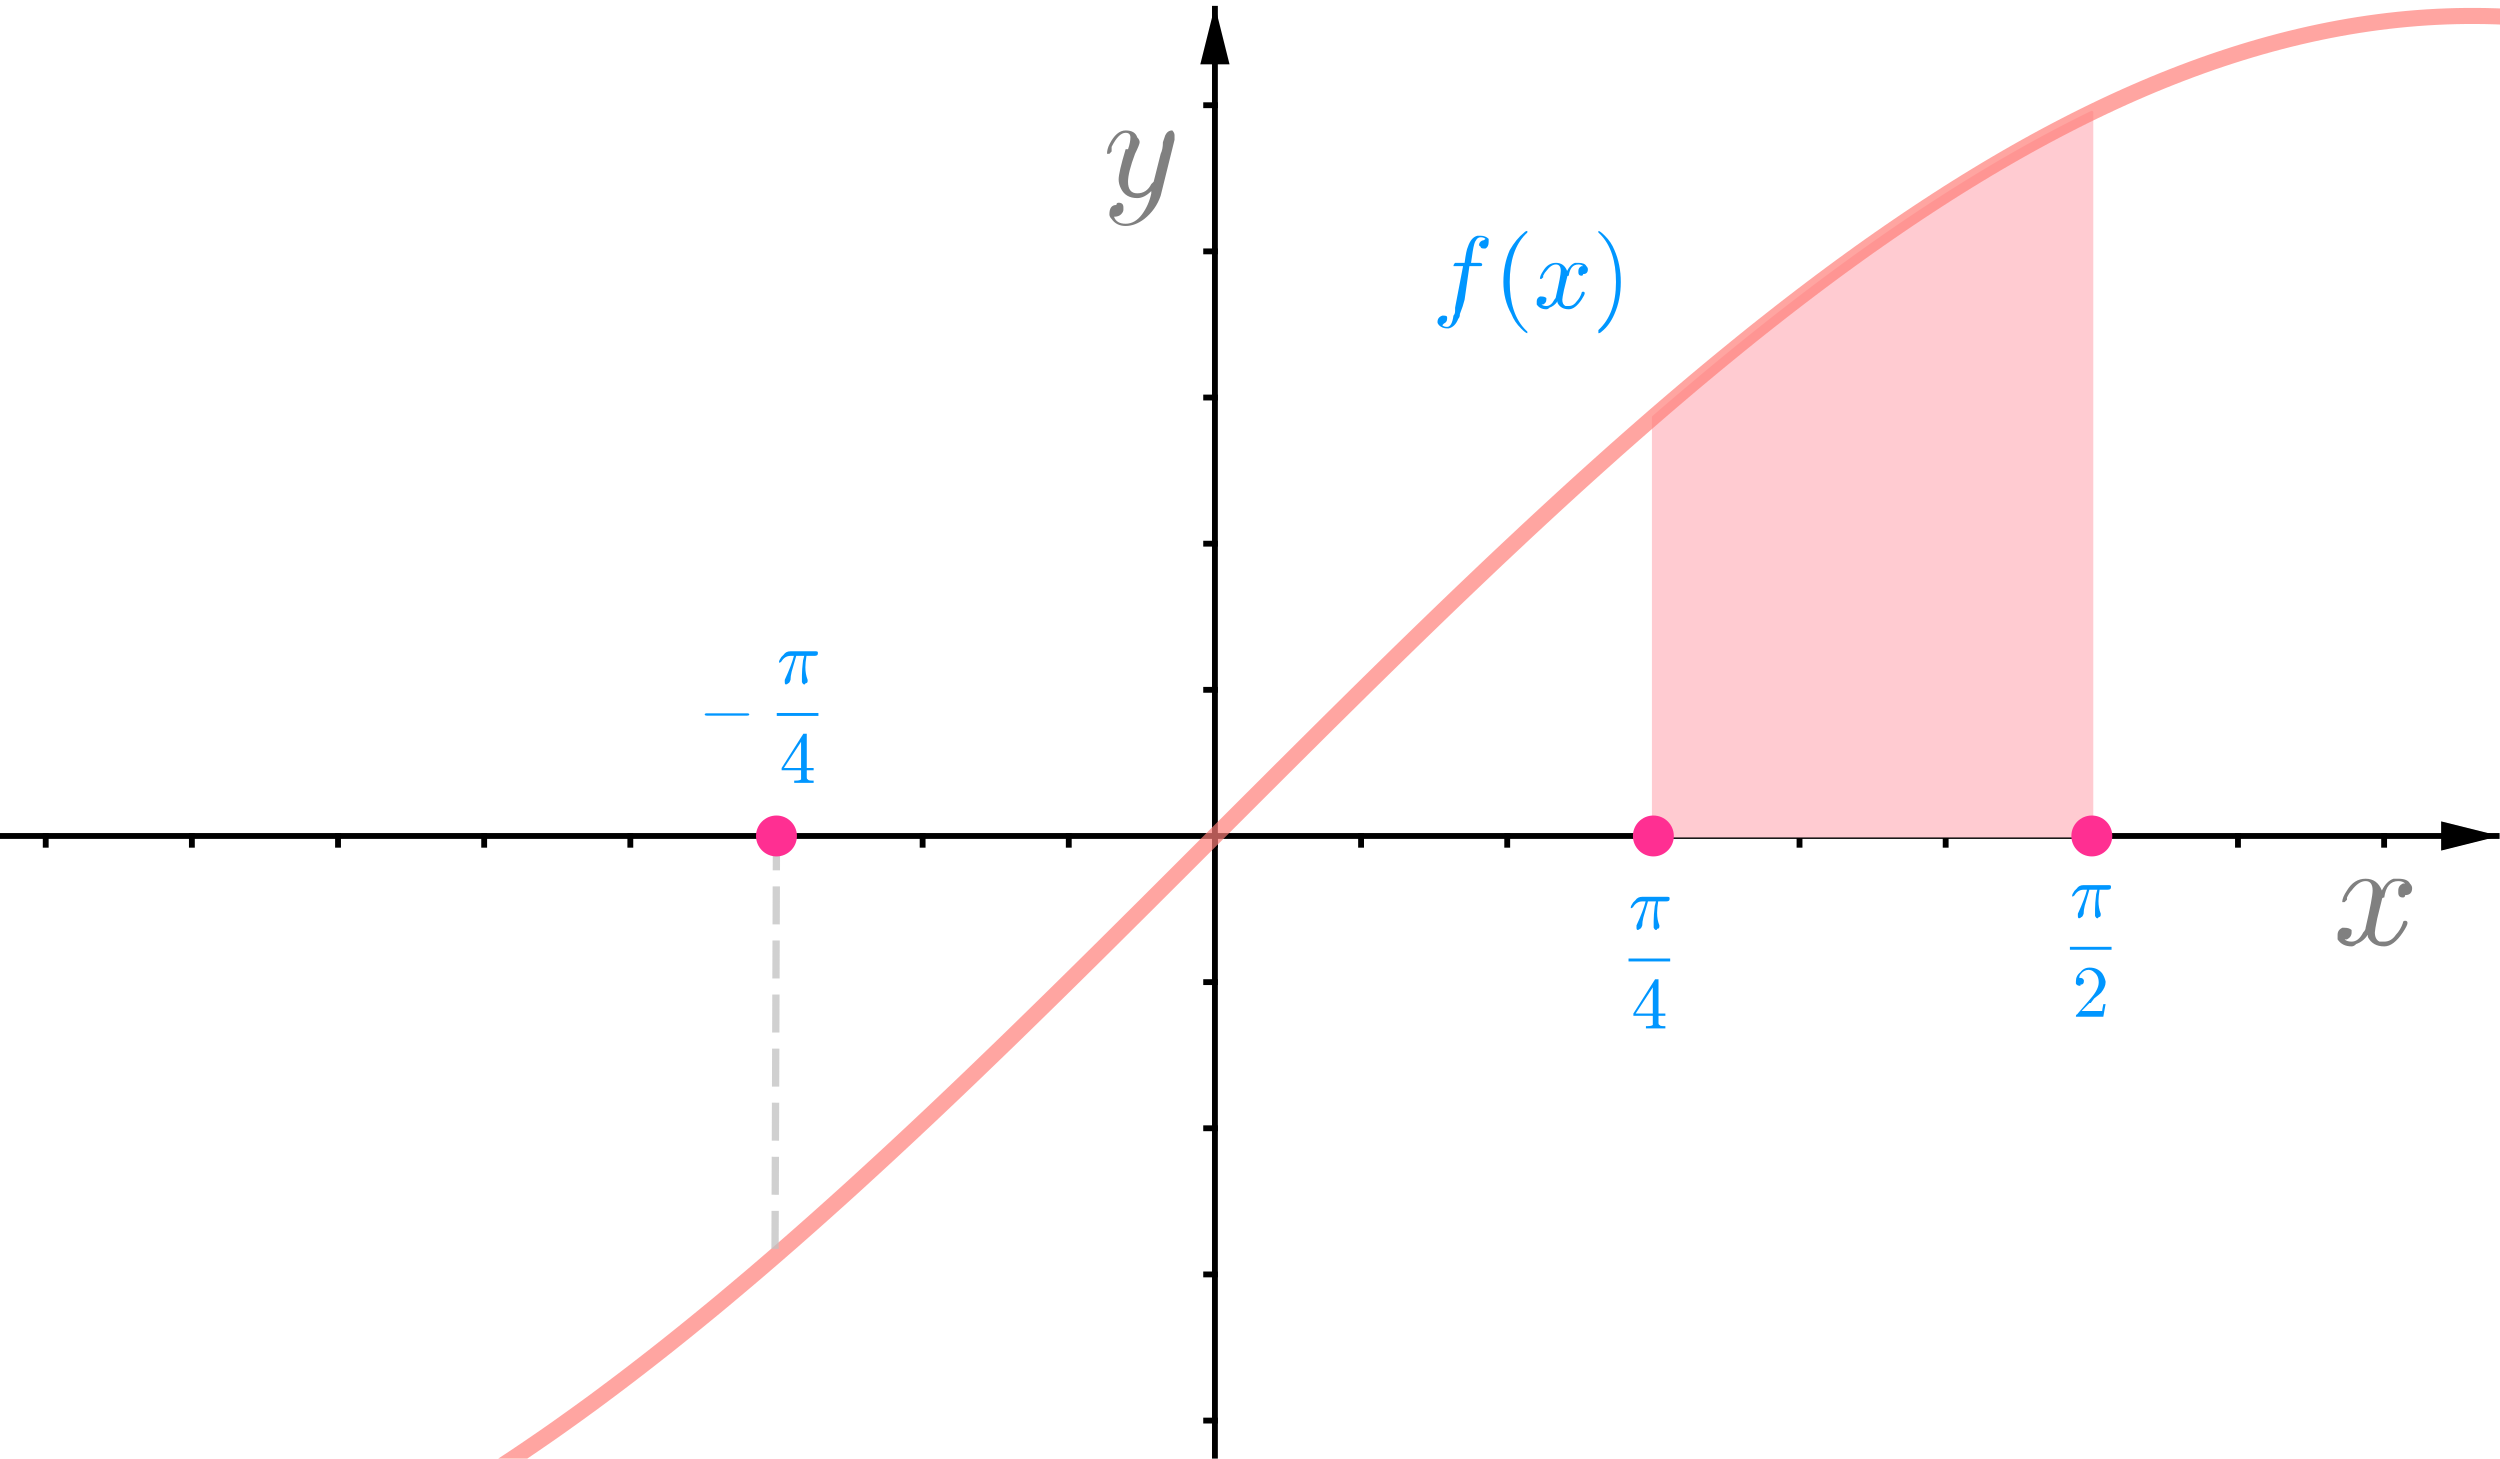 <?xml version="1.0" encoding="ISO-8859-1" standalone="no"?>

<svg 
     version="1.1"
     baseProfile="full"
     xmlns="http://www.w3.org/2000/svg"
     xmlns:xlink="http://www.w3.org/1999/xlink"
     xmlns:ev="http://www.w3.org/2001/xml-events"
     width="17.14cm"
     height="10.0cm"
     viewBox="0 0 855 499"
     >
<title>

</title>
<g stroke-linejoin="miter" stroke-dashoffset="0" stroke-dasharray="none" stroke-width="1" stroke-miterlimit="10.000" stroke-linecap="square">
<clipPath id="clip938ebd46-1fe8-4ab5-91e1-dcf4c428805c">
  <path d="M 0 0 L 0 500.00 L 857.00 500.00 L 857.00 0 z"/>
</clipPath>
<g clip-path="url(#clip1)">
<g stroke-width="2" stroke-linecap="butt" fill="none" stroke-opacity="1" stroke="#000000">
  <path d="M 415.50 3 L 415.50 500.00"/>
</g> <!-- drawing style -->
</g> <!-- clip1 -->
<clipPath id="clip772ed4a6-9b61-462c-9edf-7e0c3fbcd985">
  <path d="M 0 0 L 0 500.00 L 857.00 500.00 L 857.00 0 z"/>
</clipPath>
<g clip-path="url(#clip2)">
<g fill-opacity="1" fill-rule="evenodd" stroke="none" fill="#000000">
  <path d="M 415.50 2 L 410.50 22.000 L 420.50 22.000"/>
</g> <!-- drawing style -->
</g> <!-- clip2 -->
<clipPath id="clipda91b169-a743-49c8-93f9-fbce9830c54b">
  <path d="M 0 0 L 0 500.00 L 857.00 500.00 L 857.00 0 z"/>
</clipPath>
<g clip-path="url(#clip3)">
<g stroke-width="2" stroke-linecap="butt" fill="none" stroke-opacity="1" stroke="#000000">
  <path d="M 0 286.00 L 854.00 286.00"/>
</g> <!-- drawing style -->
</g> <!-- clip3 -->
<clipPath id="clip1dd93776-3e6a-46a7-bb00-2420696b78d8">
  <path d="M 0 0 L 0 500.00 L 857.00 500.00 L 857.00 0 z"/>
</clipPath>
<g clip-path="url(#clip4)">
<g fill-opacity="1" fill-rule="evenodd" stroke="none" fill="#000000">
  <path d="M 855.00 286.00 L 835.00 281.00 L 835.00 291.00"/>
</g> <!-- drawing style -->
</g> <!-- clip4 -->
<clipPath id="clipca1cf9fc-141d-47fa-8a18-16e5b5f0f107">
  <path d="M 0 0 L 0 500.00 L 857.00 500.00 L 857.00 0 z"/>
</clipPath>
<g clip-path="url(#clip5)">
<g stroke-width="2" stroke-linecap="butt" fill="none" stroke-opacity="1" stroke="#000000">
  <path d="M 15.500 286.00 L 15.500 289.00"/>
</g> <!-- drawing style -->
</g> <!-- clip5 -->
<clipPath id="clip9f66f68f-b327-43ad-9296-cee7ad825702">
  <path d="M 0 0 L 0 500.00 L 857.00 500.00 L 857.00 0 z"/>
</clipPath>
<g clip-path="url(#clip6)">
<g stroke-width="2" stroke-linecap="butt" fill="none" stroke-opacity="1" stroke="#000000">
  <path d="M 65.500 286.00 L 65.500 289.00"/>
</g> <!-- drawing style -->
</g> <!-- clip6 -->
<clipPath id="clipe8579b0f-234b-491b-bc32-242619b1f46d">
  <path d="M 0 0 L 0 500.00 L 857.00 500.00 L 857.00 0 z"/>
</clipPath>
<g clip-path="url(#clip7)">
<g stroke-width="2" stroke-linecap="butt" fill="none" stroke-opacity="1" stroke="#000000">
  <path d="M 115.50 286.00 L 115.50 289.00"/>
</g> <!-- drawing style -->
</g> <!-- clip7 -->
<clipPath id="clip536b548f-4880-428e-acfd-b3fbc618d114">
  <path d="M 0 0 L 0 500.00 L 857.00 500.00 L 857.00 0 z"/>
</clipPath>
<g clip-path="url(#clip8)">
<g stroke-width="2" stroke-linecap="butt" fill="none" stroke-opacity="1" stroke="#000000">
  <path d="M 165.50 286.00 L 165.50 289.00"/>
</g> <!-- drawing style -->
</g> <!-- clip8 -->
<clipPath id="clipa4efc57a-b764-44aa-9715-b40b0020a11c">
  <path d="M 0 0 L 0 500.00 L 857.00 500.00 L 857.00 0 z"/>
</clipPath>
<g clip-path="url(#clip9)">
<g stroke-width="2" stroke-linecap="butt" fill="none" stroke-opacity="1" stroke="#000000">
  <path d="M 215.50 286.00 L 215.50 289.00"/>
</g> <!-- drawing style -->
</g> <!-- clip9 -->
<clipPath id="clip4a76c214-c682-4bd6-9deb-295148700ede">
  <path d="M 0 0 L 0 500.00 L 857.00 500.00 L 857.00 0 z"/>
</clipPath>
<g clip-path="url(#clip10)">
<g stroke-width="2" stroke-linecap="butt" fill="none" stroke-opacity="1" stroke="#000000">
  <path d="M 265.50 286.00 L 265.50 289.00"/>
</g> <!-- drawing style -->
</g> <!-- clip10 -->
<clipPath id="clip0d367022-d41e-456a-8d77-579396a92280">
  <path d="M 0 0 L 0 500.00 L 857.00 500.00 L 857.00 0 z"/>
</clipPath>
<g clip-path="url(#clip11)">
<g stroke-width="2" stroke-linecap="butt" fill="none" stroke-opacity="1" stroke="#000000">
  <path d="M 315.50 286.00 L 315.50 289.00"/>
</g> <!-- drawing style -->
</g> <!-- clip11 -->
<clipPath id="cliped247a83-3250-40ce-83e7-794be18d876b">
  <path d="M 0 0 L 0 500.00 L 857.00 500.00 L 857.00 0 z"/>
</clipPath>
<g clip-path="url(#clip12)">
<g stroke-width="2" stroke-linecap="butt" fill="none" stroke-opacity="1" stroke="#000000">
  <path d="M 365.50 286.00 L 365.50 289.00"/>
</g> <!-- drawing style -->
</g> <!-- clip12 -->
<clipPath id="clipf50d7479-ae19-4e74-8ed6-5f0292cb76a0">
  <path d="M 0 0 L 0 500.00 L 857.00 500.00 L 857.00 0 z"/>
</clipPath>
<g clip-path="url(#clip13)">
<g stroke-width="2" stroke-linecap="butt" fill="none" stroke-opacity="1" stroke="#000000">
  <path d="M 415.50 286.00 L 415.50 289.00"/>
</g> <!-- drawing style -->
</g> <!-- clip13 -->
<clipPath id="clipf474b057-22f2-4586-9f85-1420b079cfd1">
  <path d="M 0 0 L 0 500.00 L 857.00 500.00 L 857.00 0 z"/>
</clipPath>
<g clip-path="url(#clip14)">
<g stroke-width="2" stroke-linecap="butt" fill="none" stroke-opacity="1" stroke="#000000">
  <path d="M 465.50 286.00 L 465.50 289.00"/>
</g> <!-- drawing style -->
</g> <!-- clip14 -->
<clipPath id="clip23049fc5-c355-45a5-851d-78b0eb5d9507">
  <path d="M 0 0 L 0 500.00 L 857.00 500.00 L 857.00 0 z"/>
</clipPath>
<g clip-path="url(#clip15)">
<g stroke-width="2" stroke-linecap="butt" fill="none" stroke-opacity="1" stroke="#000000">
  <path d="M 515.50 286.00 L 515.50 289.00"/>
</g> <!-- drawing style -->
</g> <!-- clip15 -->
<clipPath id="clipa13f4870-d946-44d6-ab5d-11822b08609c">
  <path d="M 0 0 L 0 500.00 L 857.00 500.00 L 857.00 0 z"/>
</clipPath>
<g clip-path="url(#clip16)">
<g stroke-width="2" stroke-linecap="butt" fill="none" stroke-opacity="1" stroke="#000000">
  <path d="M 565.50 286.00 L 565.50 289.00"/>
</g> <!-- drawing style -->
</g> <!-- clip16 -->
<clipPath id="clip0015c85f-5ded-4f98-a131-008cb1d27b13">
  <path d="M 0 0 L 0 500.00 L 857.00 500.00 L 857.00 0 z"/>
</clipPath>
<g clip-path="url(#clip17)">
<g stroke-width="2" stroke-linecap="butt" fill="none" stroke-opacity="1" stroke="#000000">
  <path d="M 615.50 286.00 L 615.50 289.00"/>
</g> <!-- drawing style -->
</g> <!-- clip17 -->
<clipPath id="clipfb953b3b-22da-42de-8c21-84c0b2502bf4">
  <path d="M 0 0 L 0 500.00 L 857.00 500.00 L 857.00 0 z"/>
</clipPath>
<g clip-path="url(#clip18)">
<g stroke-width="2" stroke-linecap="butt" fill="none" stroke-opacity="1" stroke="#000000">
  <path d="M 665.50 286.00 L 665.50 289.00"/>
</g> <!-- drawing style -->
</g> <!-- clip18 -->
<clipPath id="clip36a65ce4-b804-4440-bc73-28eee225e0b8">
  <path d="M 0 0 L 0 500.00 L 857.00 500.00 L 857.00 0 z"/>
</clipPath>
<g clip-path="url(#clip19)">
<g stroke-width="2" stroke-linecap="butt" fill="none" stroke-opacity="1" stroke="#000000">
  <path d="M 715.50 286.00 L 715.50 289.00"/>
</g> <!-- drawing style -->
</g> <!-- clip19 -->
<clipPath id="clipae3ff515-9f5f-463e-bf26-6a359927b24e">
  <path d="M 0 0 L 0 500.00 L 857.00 500.00 L 857.00 0 z"/>
</clipPath>
<g clip-path="url(#clip20)">
<g stroke-width="2" stroke-linecap="butt" fill="none" stroke-opacity="1" stroke="#000000">
  <path d="M 765.50 286.00 L 765.50 289.00"/>
</g> <!-- drawing style -->
</g> <!-- clip20 -->
<clipPath id="clip6e0dc20f-24ef-4b8a-abe2-57304b4b3cf4">
  <path d="M 0 0 L 0 500.00 L 857.00 500.00 L 857.00 0 z"/>
</clipPath>
<g clip-path="url(#clip21)">
<g stroke-width="2" stroke-linecap="butt" fill="none" stroke-opacity="1" stroke="#000000">
  <path d="M 815.50 286.00 L 815.50 289.00"/>
</g> <!-- drawing style -->
</g> <!-- clip21 -->
<clipPath id="clip2bd9aeff-6f5c-4972-a235-76d9c521ee2a">
  <path d="M 0 0 L 0 500.00 L 857.00 500.00 L 857.00 0 z"/>
</clipPath>
<g clip-path="url(#clip22)">
<g stroke-width="2" stroke-linecap="butt" fill="none" stroke-opacity="1" stroke="#000000">
  <path d="M 412.50 486.00 L 415.50 486.00"/>
</g> <!-- drawing style -->
</g> <!-- clip22 -->
<clipPath id="clip8e5f4c7a-63bb-44e9-8f4b-708c270fa844">
  <path d="M 0 0 L 0 500.00 L 857.00 500.00 L 857.00 0 z"/>
</clipPath>
<g clip-path="url(#clip23)">
<g stroke-width="2" stroke-linecap="butt" fill="none" stroke-opacity="1" stroke="#000000">
  <path d="M 412.50 436.00 L 415.50 436.00"/>
</g> <!-- drawing style -->
</g> <!-- clip23 -->
<clipPath id="clip5a8841a3-45ee-4e4f-81c6-940777a37d86">
  <path d="M 0 0 L 0 500.00 L 857.00 500.00 L 857.00 0 z"/>
</clipPath>
<g clip-path="url(#clip24)">
<g stroke-width="2" stroke-linecap="butt" fill="none" stroke-opacity="1" stroke="#000000">
  <path d="M 412.50 386.00 L 415.50 386.00"/>
</g> <!-- drawing style -->
</g> <!-- clip24 -->
<clipPath id="clip8f770725-400c-44e7-91bc-1641e1d419bf">
  <path d="M 0 0 L 0 500.00 L 857.00 500.00 L 857.00 0 z"/>
</clipPath>
<g clip-path="url(#clip25)">
<g stroke-width="2" stroke-linecap="butt" fill="none" stroke-opacity="1" stroke="#000000">
  <path d="M 412.50 336.00 L 415.50 336.00"/>
</g> <!-- drawing style -->
</g> <!-- clip25 -->
<clipPath id="clipaa972d73-ba97-44b0-9cdf-24a37f9ce3df">
  <path d="M 0 0 L 0 500.00 L 857.00 500.00 L 857.00 0 z"/>
</clipPath>
<g clip-path="url(#clip26)">
<g stroke-width="2" stroke-linecap="butt" fill="none" stroke-opacity="1" stroke="#000000">
  <path d="M 412.50 236.00 L 415.50 236.00"/>
</g> <!-- drawing style -->
</g> <!-- clip26 -->
<clipPath id="clip136e3938-fc8b-4441-81a4-9d12f06b1f68">
  <path d="M 0 0 L 0 500.00 L 857.00 500.00 L 857.00 0 z"/>
</clipPath>
<g clip-path="url(#clip27)">
<g stroke-width="2" stroke-linecap="butt" fill="none" stroke-opacity="1" stroke="#000000">
  <path d="M 412.50 186.00 L 415.50 186.00"/>
</g> <!-- drawing style -->
</g> <!-- clip27 -->
<clipPath id="clipee62d8ed-ae2d-41da-8a9b-ca66364b92bf">
  <path d="M 0 0 L 0 500.00 L 857.00 500.00 L 857.00 0 z"/>
</clipPath>
<g clip-path="url(#clip28)">
<g stroke-width="2" stroke-linecap="butt" fill="none" stroke-opacity="1" stroke="#000000">
  <path d="M 412.50 136.00 L 415.50 136.00"/>
</g> <!-- drawing style -->
</g> <!-- clip28 -->
<clipPath id="clip9b4ff3be-1632-4176-ad86-2b614d5bc6ac">
  <path d="M 0 0 L 0 500.00 L 857.00 500.00 L 857.00 0 z"/>
</clipPath>
<g clip-path="url(#clip29)">
<g stroke-width="2" stroke-linecap="butt" fill="none" stroke-opacity="1" stroke="#000000">
  <path d="M 412.50 86.000 L 415.50 86.000"/>
</g> <!-- drawing style -->
</g> <!-- clip29 -->
<clipPath id="clip84c7b5e8-9053-4e7b-b1cc-e2cc61d50b91">
  <path d="M 0 0 L 0 500.00 L 857.00 500.00 L 857.00 0 z"/>
</clipPath>
<g clip-path="url(#clip30)">
<g stroke-width="2" stroke-linecap="butt" fill="none" stroke-opacity="1" stroke="#000000">
  <path d="M 412.50 36.000 L 415.50 36.000"/>
</g> <!-- drawing style -->
</g> <!-- clip30 -->
<g id="misc">
</g><!-- misc -->
<g id="layer0">
<clipPath id="clip3d257625-9853-4ae3-bb8f-1cb459728f23">
  <path d="M 0 0 L 0 500.00 L 857.00 500.00 L 857.00 0 z"/>
</clipPath>
<g clip-path="url(#clip31)">
<g fill-opacity="1" fill-rule="evenodd" stroke="none" fill="#ffcbd1">
  <path d="M 565.50 286.00 L 565.50 142.70 L 566.09 142.19 L 566.67 141.69 L 567.26 141.18 L 567.84 140.67 L 568.43 140.17 L 569.02 139.66 L 569.60 139.16 L 570.19 138.66 L 570.77 138.15 L 571.36 137.65 L 571.95 137.15 L 572.53 136.65 L 573.12 136.15 L 573.70 135.65 L 574.29 135.15 L 574.88 134.65 L 575.46 134.16 L 576.05 133.66 L 576.63 133.16 L 577.22 132.67 L 577.80 132.17 L 578.39 131.68 L 578.98 131.18 L 579.56 130.69 L 580.15 130.20 L 580.73 129.71 L 581.32 129.22 L 581.91 128.72 L 582.49 128.24 L 583.08 127.75 L 583.66 127.26 L 584.25 126.77 L 584.84 126.28 L 585.42 125.80 L 586.01 125.31 L 586.59 124.83 L 587.18 124.34 L 587.77 123.86 L 588.35 123.37 L 588.94 122.89 L 589.52 122.41 L 590.11 121.93 L 590.70 121.45 L 591.28 120.97 L 591.87 120.49 L 592.45 120.01 L 593.04 119.54 L 593.62 119.06 L 594.21 118.58 L 594.80 118.11 L 595.38 117.63 L 595.97 117.16 L 596.55 116.69 L 597.14 116.21 L 597.73 115.74 L 598.31 115.27 L 598.90 114.80 L 599.48 114.33 L 600.07 113.86 L 600.66 113.39 L 601.24 112.93 L 601.83 112.46 L 602.41 111.99 L 603.00 111.53 L 603.59 111.07 L 604.17 110.60 L 604.76 110.14 L 605.34 109.68 L 605.93 109.22 L 606.52 108.75 L 607.10 108.29 L 607.69 107.84 L 608.27 107.38 L 608.86 106.92 L 609.45 106.46 L 610.03 106.01 L 610.62 105.55 L 611.20 105.10 L 611.79 104.64 L 612.38 104.19 L 612.96 103.74 L 613.55 103.29 L 614.13 102.84 L 614.72 102.39 L 615.30 101.94 L 615.89 101.49 L 616.48 101.04 L 617.06 100.59 L 617.65 100.15 L 618.23 99.704 L 618.82 99.259 L 619.41 98.816 L 619.99 98.373 L 620.58 97.931 L 621.16 97.490 L 621.75 97.050 L 622.34 96.610 L 622.92 96.172 L 623.51 95.734 L 624.09 95.297 L 624.68 94.861 L 625.27 94.425 L 625.85 93.991 L 626.44 93.557 L 627.02 93.124 L 627.61 92.692 L 628.20 92.261 L 628.78 91.830 L 629.37 91.401 L 629.95 90.972 L 630.54 90.544 L 631.12 90.117 L 631.71 89.691 L 632.30 89.265 L 632.88 88.841 L 633.47 88.417 L 634.05 87.994 L 634.64 87.572 L 635.23 87.151 L 635.81 86.731 L 636.40 86.311 L 636.98 85.893 L 637.57 85.475 L 638.16 85.058 L 638.74 84.642 L 639.33 84.227 L 639.91 83.813 L 640.50 83.399 L 641.09 82.987 L 641.67 82.575 L 642.26 82.165 L 642.84 81.755 L 643.43 81.346 L 644.02 80.938 L 644.60 80.531 L 645.19 80.124 L 645.77 79.719 L 646.36 79.314 L 646.95 78.911 L 647.53 78.508 L 648.12 78.106 L 648.70 77.705 L 649.29 77.305 L 649.88 76.906 L 650.46 76.508 L 651.05 76.111 L 651.63 75.714 L 652.22 75.319 L 652.80 74.924 L 653.39 74.531 L 653.98 74.138 L 654.56 73.746 L 655.15 73.355 L 655.73 72.965 L 656.32 72.576 L 656.91 72.188 L 657.49 71.801 L 658.08 71.415 L 658.66 71.030 L 659.25 70.645 L 659.84 70.262 L 660.42 69.879 L 661.01 69.498 L 661.59 69.117 L 662.18 68.738 L 662.77 68.359 L 663.35 67.981 L 663.94 67.604 L 664.52 67.229 L 665.11 66.854 L 665.70 66.480 L 666.28 66.107 L 666.87 65.735 L 667.45 65.364 L 668.04 64.994 L 668.62 64.625 L 669.21 64.257 L 669.80 63.889 L 670.38 63.523 L 670.97 63.158 L 671.55 62.794 L 672.14 62.431 L 672.73 62.068 L 673.31 61.707 L 673.90 61.347 L 674.48 60.987 L 675.07 60.629 L 675.66 60.272 L 676.24 59.915 L 676.83 59.560 L 677.41 59.206 L 678.00 58.852 L 678.59 58.500 L 679.17 58.149 L 679.76 57.798 L 680.34 57.449 L 680.93 57.101 L 681.52 56.753 L 682.10 56.407 L 682.69 56.062 L 683.27 55.718 L 683.86 55.374 L 684.45 55.032 L 685.03 54.691 L 685.62 54.351 L 686.20 54.012 L 686.79 53.673 L 687.38 53.336 L 687.96 53.000 L 688.55 52.665 L 689.13 52.331 L 689.72 51.998 L 690.30 51.666 L 690.89 51.335 L 691.48 51.005 L 692.06 50.677 L 692.65 50.349 L 693.23 50.022 L 693.82 49.696 L 694.41 49.372 L 694.99 49.048 L 695.58 48.726 L 696.16 48.404 L 696.75 48.084 L 697.34 47.764 L 697.92 47.446 L 698.51 47.129 L 699.09 46.813 L 699.68 46.498 L 700.27 46.184 L 700.85 45.871 L 701.44 45.559 L 702.02 45.248 L 702.61 44.938 L 703.20 44.629 L 703.78 44.322 L 704.37 44.015 L 704.95 43.710 L 705.54 43.406 L 706.12 43.102 L 706.71 42.800 L 707.30 42.499 L 707.88 42.199 L 708.47 41.900 L 709.05 41.602 L 709.64 41.306 L 710.23 41.010 L 710.81 40.716 L 711.40 40.422 L 711.98 40.130 L 712.57 39.839 L 713.16 39.549 L 713.74 39.260 L 714.33 38.972 L 714.91 38.685 L 715.50 38.399 L 715.50 286.00 L 565.50 286.00"/>
<title>Number c</title>
<desc>Number c: Integral of g from 3 to 6</desc>

</g> <!-- drawing style -->
</g> <!-- clip31 -->
<clipPath id="clipbbccda93-a862-4914-89c8-c51eafbddbb4">
  <path d="M 0 0 L 0 500.00 L 857.00 500.00 L 857.00 0 z"/>
</clipPath>
<g clip-path="url(#clip32)">
<g stroke-linejoin="round" stroke-linecap="round" fill="none" stroke-opacity="1" stroke="#ffcbd1">
  <path d="M 565.50 286.00 L 565.50 142.70 L 566.09 142.19 L 566.67 141.69 L 567.26 141.18 L 567.84 140.67 L 568.43 140.17 L 569.02 139.66 L 569.60 139.16 L 570.19 138.66 L 570.77 138.15 L 571.36 137.65 L 571.95 137.15 L 572.53 136.65 L 573.12 136.15 L 573.70 135.65 L 574.29 135.15 L 574.88 134.65 L 575.46 134.16 L 576.05 133.66 L 576.63 133.16 L 577.22 132.67 L 577.80 132.17 L 578.39 131.68 L 578.98 131.18 L 579.56 130.69 L 580.15 130.20 L 580.73 129.71 L 581.32 129.22 L 581.91 128.72 L 582.49 128.24 L 583.08 127.75 L 583.66 127.26 L 584.25 126.77 L 584.84 126.28 L 585.42 125.80 L 586.01 125.31 L 586.59 124.83 L 587.18 124.34 L 587.77 123.86 L 588.35 123.37 L 588.94 122.89 L 589.52 122.41 L 590.11 121.93 L 590.70 121.45 L 591.28 120.97 L 591.87 120.49 L 592.45 120.01 L 593.04 119.54 L 593.62 119.06 L 594.21 118.58 L 594.80 118.11 L 595.38 117.63 L 595.97 117.16 L 596.55 116.69 L 597.14 116.21 L 597.73 115.74 L 598.31 115.27 L 598.90 114.80 L 599.48 114.33 L 600.07 113.86 L 600.66 113.39 L 601.24 112.93 L 601.83 112.46 L 602.41 111.99 L 603.00 111.53 L 603.59 111.07 L 604.17 110.60 L 604.76 110.14 L 605.34 109.68 L 605.93 109.22 L 606.52 108.75 L 607.10 108.29 L 607.69 107.84 L 608.27 107.38 L 608.86 106.92 L 609.45 106.46 L 610.03 106.01 L 610.62 105.55 L 611.20 105.10 L 611.79 104.64 L 612.38 104.19 L 612.96 103.74 L 613.55 103.29 L 614.13 102.84 L 614.72 102.39 L 615.30 101.94 L 615.89 101.49 L 616.48 101.04 L 617.06 100.59 L 617.65 100.15 L 618.23 99.704 L 618.82 99.259 L 619.41 98.816 L 619.99 98.373 L 620.58 97.931 L 621.16 97.490 L 621.75 97.050 L 622.34 96.610 L 622.92 96.172 L 623.51 95.734 L 624.09 95.297 L 624.68 94.861 L 625.27 94.425 L 625.85 93.991 L 626.44 93.557 L 627.02 93.124 L 627.61 92.692 L 628.20 92.261 L 628.78 91.830 L 629.37 91.401 L 629.95 90.972 L 630.54 90.544 L 631.12 90.117 L 631.71 89.691 L 632.30 89.265 L 632.88 88.841 L 633.47 88.417 L 634.05 87.994 L 634.64 87.572 L 635.23 87.151 L 635.81 86.731 L 636.40 86.311 L 636.98 85.893 L 637.57 85.475 L 638.16 85.058 L 638.74 84.642 L 639.33 84.227 L 639.91 83.813 L 640.50 83.399 L 641.09 82.987 L 641.67 82.575 L 642.26 82.165 L 642.84 81.755 L 643.43 81.346 L 644.02 80.938 L 644.60 80.531 L 645.19 80.124 L 645.77 79.719 L 646.36 79.314 L 646.95 78.911 L 647.53 78.508 L 648.12 78.106 L 648.70 77.705 L 649.29 77.305 L 649.88 76.906 L 650.46 76.508 L 651.05 76.111 L 651.63 75.714 L 652.22 75.319 L 652.80 74.924 L 653.39 74.531 L 653.98 74.138 L 654.56 73.746 L 655.15 73.355 L 655.73 72.965 L 656.32 72.576 L 656.91 72.188 L 657.49 71.801 L 658.08 71.415 L 658.66 71.030 L 659.25 70.645 L 659.84 70.262 L 660.42 69.879 L 661.01 69.498 L 661.59 69.117 L 662.18 68.738 L 662.77 68.359 L 663.35 67.981 L 663.94 67.604 L 664.52 67.229 L 665.11 66.854 L 665.70 66.480 L 666.28 66.107 L 666.87 65.735 L 667.45 65.364 L 668.04 64.994 L 668.62 64.625 L 669.21 64.257 L 669.80 63.889 L 670.38 63.523 L 670.97 63.158 L 671.55 62.794 L 672.14 62.431 L 672.73 62.068 L 673.31 61.707 L 673.90 61.347 L 674.48 60.987 L 675.07 60.629 L 675.66 60.272 L 676.24 59.915 L 676.83 59.560 L 677.41 59.206 L 678.00 58.852 L 678.59 58.500 L 679.17 58.149 L 679.76 57.798 L 680.34 57.449 L 680.93 57.101 L 681.52 56.753 L 682.10 56.407 L 682.69 56.062 L 683.27 55.718 L 683.86 55.374 L 684.45 55.032 L 685.03 54.691 L 685.62 54.351 L 686.20 54.012 L 686.79 53.673 L 687.38 53.336 L 687.96 53.000 L 688.55 52.665 L 689.13 52.331 L 689.72 51.998 L 690.30 51.666 L 690.89 51.335 L 691.48 51.005 L 692.06 50.677 L 692.65 50.349 L 693.23 50.022 L 693.82 49.696 L 694.41 49.372 L 694.99 49.048 L 695.58 48.726 L 696.16 48.404 L 696.75 48.084 L 697.34 47.764 L 697.92 47.446 L 698.51 47.129 L 699.09 46.813 L 699.68 46.498 L 700.27 46.184 L 700.85 45.871 L 701.44 45.559 L 702.02 45.248 L 702.61 44.938 L 703.20 44.629 L 703.78 44.322 L 704.37 44.015 L 704.95 43.710 L 705.54 43.406 L 706.12 43.102 L 706.71 42.800 L 707.30 42.499 L 707.88 42.199 L 708.47 41.900 L 709.05 41.602 L 709.64 41.306 L 710.23 41.010 L 710.81 40.716 L 711.40 40.422 L 711.98 40.130 L 712.57 39.839 L 713.16 39.549 L 713.74 39.260 L 714.33 38.972 L 714.91 38.685 L 715.50 38.399 L 715.50 286.00 L 565.50 286.00"/>
<title>Number c</title>
<desc>Number c: Integral of g from 3 to 6</desc>

</g> <!-- drawing style -->
</g> <!-- clip32 -->
<clipPath id="clip8c526e70-1d0f-4cb8-bf1b-114a85da3e53">
  <path d="M 0 0 L 0 500.00 L 857.00 500.00 L 857.00 0 z"/>
</clipPath>
<g clip-path="url(#clip33)">
<g stroke-linejoin="round" stroke-width="5.5" stroke-linecap="round" fill="none" stroke-opacity=".698" stroke="#ff7e79">
  <path d="M 164.04 506.33 L 167.38 504.19 L 170.73 502.02 L 174.08 499.82 L 177.43 497.59 L 180.77 495.33 L 184.12 493.04 L 187.47 490.73 L 190.82 488.38 L 194.16 486.00 L 197.51 483.60 L 200.86 481.17 L 204.21 478.71 L 207.55 476.22 L 210.90 473.71 L 214.25 471.17 L 217.60 468.60 L 220.95 466.01 L 224.29 463.40 L 227.64 460.76 L 230.99 458.09 L 234.34 455.40 L 237.68 452.69 L 241.03 449.95 L 244.38 447.20 L 247.73 444.42 L 251.07 441.61 L 254.42 438.79 L 257.77 435.95 L 261.12 433.08 L 264.46 430.20 L 267.81 427.29 L 271.16 424.37 L 274.51 421.42 L 277.86 418.46 L 281.20 415.48 L 284.55 412.48 L 287.90 409.47 L 291.25 406.44 L 294.59 403.39 L 297.94 400.32 L 301.29 397.24 L 304.64 394.15 L 307.98 391.04 L 311.33 387.92 L 314.68 384.78 L 318.03 381.63 L 321.38 378.46 L 324.72 375.29 L 328.07 372.10 L 331.42 368.90 L 334.77 365.68 L 338.11 362.46 L 341.46 359.23 L 344.81 355.99 L 348.16 352.73 L 351.50 349.47 L 354.85 346.20 L 358.20 342.92 L 361.55 339.64 L 364.89 336.35 L 368.24 333.05 L 371.59 329.74 L 374.94 326.43 L 378.29 323.11 L 381.63 319.79 L 384.98 316.46 L 388.33 313.13 L 391.68 309.80 L 395.02 306.46 L 398.37 303.12 L 401.72 299.78 L 405.07 296.43 L 408.41 293.09 L 411.76 289.74 L 415.11 286.39 L 418.46 283.04 L 421.80 279.70 L 425.15 276.35 L 428.50 273.00 L 431.85 269.66 L 435.20 266.32 L 438.54 262.98 L 441.89 259.65 L 445.24 256.31 L 448.59 252.99 L 451.93 249.66 L 455.28 246.34 L 458.63 243.03 L 461.98 239.72 L 465.32 236.42 L 468.67 233.13 L 472.02 229.84 L 475.37 226.56 L 478.71 223.29 L 482.06 220.03 L 485.41 216.77 L 488.76 213.53 L 492.11 210.29 L 495.45 207.07 L 498.80 203.85 L 502.15 200.65 L 505.50 197.46 L 508.84 194.28 L 512.19 191.11 L 515.54 187.96 L 518.89 184.82 L 522.23 181.69 L 525.58 178.58 L 528.93 175.48 L 532.28 172.39 L 535.62 169.33 L 538.97 166.27 L 542.32 163.24 L 545.67 160.22 L 549.02 157.22 L 552.36 154.23 L 555.71 151.27 L 559.06 148.32 L 562.41 145.39 L 565.75 142.48 L 569.10 139.59 L 572.45 136.72 L 575.80 133.87 L 579.14 131.04 L 582.49 128.24 L 585.84 125.45 L 589.19 122.69 L 592.54 119.95 L 595.88 117.23 L 599.23 114.53 L 602.58 111.86 L 605.93 109.22 L 609.27 106.60 L 612.62 104.00 L 615.97 101.43 L 619.32 98.884 L 622.66 96.365 L 626.01 93.872 L 629.36 91.406 L 632.71 88.968 L 636.05 86.557 L 639.40 84.174 L 642.75 81.820 L 646.10 79.495 L 649.45 77.199 L 652.79 74.932 L 656.14 72.696 L 659.49 70.489 L 662.84 68.314 L 666.18 66.169 L 669.53 64.056 L 672.88 61.974 L 676.23 59.925 L 679.57 57.908 L 682.92 55.924 L 686.27 53.973 L 689.62 52.056 L 692.96 50.172 L 696.31 48.323 L 699.66 46.508 L 703.01 44.728 L 706.36 42.983 L 709.70 41.274 L 713.05 39.601 L 716.40 37.963 L 719.75 36.363 L 723.09 34.799 L 726.44 33.272 L 729.79 31.783 L 733.14 30.331 L 736.48 28.918 L 739.83 27.543 L 743.18 26.206 L 746.53 24.909 L 749.88 23.650 L 753.22 22.432 L 756.57 21.253 L 759.92 20.114 L 763.27 19.016 L 766.61 17.958 L 769.96 16.941 L 773.31 15.966 L 776.66 15.032 L 780.00 14.140 L 783.35 13.290 L 786.70 12.482 L 790.05 11.717 L 793.39 10.995 L 796.74 10.315 L 800.09 9.679 L 803.44 9.087 L 806.79 8.538 L 810.13 8.034 L 813.48 7.574 L 816.83 7.158 L 820.18 6.787 L 823.52 6.461 L 826.87 6.18 L 830.22 5.944 L 833.57 5.754 L 836.91 5.61 L 840.26 5.512 L 843.61 5.461 L 846.96 5.455 L 850.30 5.497 L 853.65 5.585 L 857.00 5.72"/>
<title>Function g</title>
<desc>g(x) = x cos(0.1x)</desc>

</g> <!-- drawing style -->
</g> <!-- clip33 -->
<clipPath id="clipf864ee50-3555-4d2e-8a4f-75b3f3b762bf">
  <path d="M 0 0 L 0 500.00 L 857.00 500.00 L 857.00 0 z"/>
</clipPath>
<g clip-path="url(#clip34)">
<g stroke-linejoin="round" stroke-dasharray="10.500,8" stroke-width="2.5" stroke-linecap="butt" fill="none" stroke-opacity=".749" stroke="#c0c0c0">
  <path d="M 265.50 286.00 L 265.00 429.73"/>
<title>Segment h</title>
<desc>Segment h: Segment E, H</desc>

</g> <!-- drawing style -->
</g> <!-- clip34 -->
<clipPath id="clip000cbeda-7445-4471-9a56-350425a68ed1">
  <path d="M 0 0 L 0 500.00 L 857.00 500.00 L 857.00 0 z"/>
</clipPath>
<g clip-path="url(#clip35)">
<g fill-opacity="1" fill-rule="nonzero" stroke="none" fill="#ff2f92">
  <path d="M 272.50 286.00 C 272.50 289.87 269.37 293.00 265.50 293.00 C 261.63 293.00 258.50 289.87 258.50 286.00 C 258.50 282.13 261.63 279.00 265.50 279.00 C 269.37 279.00 272.50 282.13 272.50 286.00 z"/>
<title>Point E</title>
<desc>Point E: Point on xAxis</desc>

</g> <!-- drawing style -->
</g> <!-- clip35 -->
<clipPath id="clipfc2e7fe6-5cc5-474e-9238-800117b112b1">
  <path d="M 0 0 L 0 500.00 L 857.00 500.00 L 857.00 0 z"/>
</clipPath>
<g clip-path="url(#clip36)">
<g fill-opacity="1" fill-rule="nonzero" stroke="none" fill="#ff2f92">
  <path d="M 572.50 286.00 C 572.50 289.87 569.37 293.00 565.50 293.00 C 561.63 293.00 558.50 289.87 558.50 286.00 C 558.50 282.13 561.63 279.00 565.50 279.00 C 569.37 279.00 572.50 282.13 572.50 286.00 z"/>
<title>Point F</title>
<desc>Point F: Point on xAxis</desc>

</g> <!-- drawing style -->
</g> <!-- clip36 -->
<clipPath id="clip3f3f4995-a52b-4f2e-a3ea-901369c7a54c">
  <path d="M 0 0 L 0 500.00 L 857.00 500.00 L 857.00 0 z"/>
</clipPath>
<g clip-path="url(#clip37)">
<g fill-opacity="1" fill-rule="nonzero" stroke="none" fill="#ff2f92">
  <path d="M 722.50 286.00 C 722.50 289.87 719.37 293.00 715.50 293.00 C 711.63 293.00 708.50 289.87 708.50 286.00 C 708.50 282.13 711.63 279.00 715.50 279.00 C 719.37 279.00 722.50 282.13 722.50 286.00 z"/>
<title>Point G</title>
<desc>Point G: Point on xAxis</desc>

</g> <!-- drawing style -->
</g> <!-- clip37 -->
<g transform="matrix(51.000, 0, 0, 51.000, 798.00, 322.96)">
<clipPath id="clip088b3f40-d92c-467f-a27c-97330ca4d206">
  <path d="M -15.647 -6.332 L -15.647 3.471 L 1.157 3.471 L 1.157 -6.332 z"/>
</clipPath>
<g clip-path="url(#clip38)">
<g fill-opacity="1" fill-rule="nonzero" stroke="none" fill="#808080">
  <path d="M .328 -.297 L .297 -.172 Q .281 -.094 .281 -.078 Q .281 -.031 .312 -.016 Q .328 -.016 .344 -.016 Q .391 -.016 .422 -.062 Q .453 -.094 .469 -.141 Q .469 -.156 .484 -.156 Q .5 -.156 .5 -.141 Q .5 -.125 .469 -.078 Q .406 .016 .344 .016 Q .266 .016 .234 -.047 Q .234 -.062 .234 -.062 Q .203 -.016 .156 -0 Q .141 .016 .125 .016 Q .062 .016 .031 -.031 Q .031 -.031 .031 -.062 Q .031 -.094 .062 -.109 Q .078 -.109 .078 -.109 Q .109 -.109 .125 -.094 Q .125 -.078 .125 -.078 Q .125 -.047 .094 -.031 Q .078 -.031 .078 -.031 Q .094 -.016 .125 -.016 Q .172 -.016 .203 -.078 Q .219 -.094 .219 -.109 Q .266 -.312 .266 -.359 Q .266 -.422 .219 -.422 Q .172 -.422 .125 -.359 L .125 -.359 Q .125 -.359 .125 -.359 Q .109 -.344 .094 -.312 Q .094 -.312 .094 -.297 L .078 -.281 Q .078 -.281 .078 -.281 Q .062 -.281 .062 -.281 Q .062 -.312 .094 -.359 Q .141 -.438 .219 -.438 Q .297 -.438 .328 -.359 Q .359 -.422 .406 -.438 Q .422 -.438 .438 -.438 Q .5 -.438 .516 -.406 Q .531 -.391 .531 -.375 Q .531 -.328 .484 -.328 Q .484 -.312 .469 -.312 Q .438 -.312 .438 -.344 Q .438 -.344 .438 -.359 Q .438 -.391 .469 -.406 Q .469 -.406 .484 -.406 Q .469 -.422 .438 -.422 Q .359 -.422 .344 -.312 Q .328 -.312 .328 -.297 z"/>
<title>$x$</title>
<desc>text1 = “$x$”</desc>

</g> <!-- drawing style -->
</g> <!-- clip38 -->
</g> <!-- transform -->
<g transform="matrix(51.000, 0, 0, 51.000, 377.00, 66.958)">
<clipPath id="clip271d648b-0b31-425d-9b54-728ed05eec87">
  <path d="M -7.392 -1.313 L -7.392 8.491 L 9.412 8.491 L 9.412 -1.313 z"/>
</clipPath>
<g clip-path="url(#clip39)">
<g fill-opacity="1" fill-rule="nonzero" stroke="none" fill="#808080">
  <path d="M .484 -.375 L .391 -0 Q .359 .094 .281 .156 Q .219 .203 .156 .203 Q .094 .203 .062 .156 Q .047 .141 .047 .125 Q .047 .062 .094 .062 Q .094 .047 .109 .047 Q .141 .047 .141 .078 Q .141 .078 .141 .094 Q .141 .109 .125 .125 Q .109 .141 .078 .141 Q .094 .188 .156 .188 Q .219 .188 .266 .125 Q .312 .062 .328 -.016 Q .328 -.031 .328 -.031 Q .281 .016 .234 .016 Q .156 .016 .125 -.047 Q .109 -.078 .109 -.109 Q .109 -.156 .156 -.312 Q .156 -.312 .172 -.312 Q .188 -.359 .188 -.391 Q .188 -.422 .156 -.422 Q .109 -.422 .062 -.328 L .062 -.328 Q .062 -.312 .062 -.297 Q .047 -.281 .047 -.281 Q .031 -.281 .031 -.281 Q .031 -.312 .047 -.344 Q .094 -.438 .156 -.438 Q .219 -.438 .234 -.391 Q .25 -.375 .25 -.359 Q .25 -.344 .219 -.281 Q .172 -.156 .172 -.094 Q .172 -.016 .234 -.016 Q .297 -.016 .328 -.078 Q .344 -.094 .344 -.094 L .391 -.281 Q .406 -.312 .406 -.359 Q .422 -.406 .422 -.406 Q .438 -.438 .469 -.438 Q .484 -.422 .484 -.406 Q .484 -.391 .484 -.375 z"/>
<title>$y$</title>
<desc>text1_1 = “$y$”</desc>

</g> <!-- drawing style -->
</g> <!-- clip39 -->
</g> <!-- transform -->
<g transform="matrix(25.000, 0, 0, 25.000, 708.00, 313.76)">
<clipPath id="clip26120623-fe96-4ab8-aec1-cb13ec5cdb43">
  <path d="M -28.320 -12.551 L -28.320 7.449 L 5.96 7.449 L 5.96 -12.551 z"/>
</clipPath>
<g clip-path="url(#clip40)">
<g fill-opacity="1" fill-rule="nonzero" stroke="none" fill="#0096ff">
  <path d="M .266 -.375 L .266 -.375 L .203 -.156 Q .188 -.094 .188 -.047 Q .172 -0 .156 -0 L .156 -0 Q .141 .016 .125 .016 Q .109 .016 .109 -.016 Q .109 -.016 .109 -.016 Q .109 -.031 .109 -.047 Q .203 -.25 .234 -.375 L .188 -.375 Q .109 -.375 .062 -.297 Q .047 -.281 .031 -.281 Q .031 -.281 .031 -.297 Q .031 -.312 .062 -.359 Q .062 -.359 .078 -.375 Q .078 -.375 .078 -.375 Q .078 -.375 .094 -.391 Q .125 -.438 .188 -.438 L .531 -.438 Q .562 -.438 .562 -.422 L .562 -.422 Q .562 -.406 .562 -.406 Q .562 -.375 .516 -.375 L .406 -.375 Q .391 -.281 .391 -.219 Q .391 -.125 .422 -.047 Q .422 -.031 .422 -.031 Q .422 -0 .391 -0 Q .391 .016 .375 .016 Q .359 .016 .344 -.016 Q .344 -.031 .344 -.031 Q .344 -.078 .344 -.109 Q .344 -.188 .359 -.312 L .375 -.375 L .266 -.375 z"/>
<title>$\frac{\pi}{2}$</title>
<desc>text1_2 = “$\frac{\pi}{2}$”</desc>

</g> <!-- drawing style -->
</g> <!-- clip40 -->
</g> <!-- transform -->
<g transform="matrix(25.000, 0, 0, 25.000, 0, 0)">
<clipPath id="clip98be5a0a-9281-4088-a9ac-037e73662338">
  <path d="M 0 0 L 0 20.000 L 34.280 20.000 L 34.280 0 z"/>
</clipPath>
<g clip-path="url(#clip41)">
<g fill-opacity="1" fill-rule="nonzero" stroke="none" fill="#0096ff">
  <path d="M 28.320 12.957 L 28.890 12.957 L 28.890 12.997 L 28.320 12.997 L 28.320 12.957 z"/>
<title>$\frac{\pi}{2}$</title>
<desc>text1_2 = “$\frac{\pi}{2}$”</desc>

</g> <!-- drawing style -->
</g> <!-- clip41 -->
</g> <!-- transform -->
<g transform="matrix(25.000, 0, 0, 25.000, 708.88, 347.83)">
<clipPath id="clip0e7eb7b0-2d40-464d-ad29-0fa6161f4493">
  <path d="M -28.355 -13.913 L -28.355 6.087 L 5.925 6.087 L 5.925 -13.913 z"/>
</clipPath>
<g clip-path="url(#clip42)">
<g fill-opacity="1" fill-rule="nonzero" stroke="none" fill="#0096ff">
  <path d="M .453 -.172 L .453 -.172 L .422 -0 L .047 -0 Q .047 -.031 .062 -.031 L .062 -.031 L .25 -.25 Q .359 -.375 .359 -.469 Q .359 -.562 .297 -.609 L .297 -.609 L .297 -.609 Q .266 -.641 .219 -.641 Q .156 -.641 .109 -.578 Q .094 -.562 .094 -.531 Q .094 -.531 .109 -.531 Q .141 -.531 .156 -.5 L .156 -.5 Q .156 -.484 .156 -.484 Q .156 -.438 .109 -.438 Q .109 -.422 .109 -.422 Q .062 -.422 .047 -.453 Q .047 -.469 .047 -.484 Q .047 -.562 .109 -.609 Q .156 -.672 .234 -.672 Q .344 -.672 .406 -.594 Q .438 -.547 .453 -.484 Q .453 -.484 .453 -.469 Q .453 -.406 .391 -.328 Q .359 -.297 .297 -.25 L .25 -.188 L .234 -.188 L .125 -.078 L .312 -.078 Q .391 -.078 .406 -.078 Q .406 -.094 .422 -.172 L .453 -.172 z"/>
<title>$\frac{\pi}{2}$</title>
<desc>text1_2 = “$\frac{\pi}{2}$”</desc>

</g> <!-- drawing style -->
</g> <!-- clip42 -->
</g> <!-- transform -->
<g transform="matrix(25.000, 0, 0, 25.000, 557.00, 317.76)">
<clipPath id="clip9ab4f2de-6a6a-44f5-a63d-627576a2d80d">
  <path d="M -22.280 -12.711 L -22.280 7.289 L 12.000 7.289 L 12.000 -12.711 z"/>
</clipPath>
<g clip-path="url(#clip43)">
<g fill-opacity="1" fill-rule="nonzero" stroke="none" fill="#0096ff">
  <path d="M .266 -.375 L .266 -.375 L .203 -.156 Q .188 -.094 .188 -.047 Q .172 -0 .156 -0 L .156 -0 Q .141 .016 .125 .016 Q .109 .016 .109 -.016 Q .109 -.016 .109 -.016 Q .109 -.031 .109 -.047 Q .203 -.25 .234 -.375 L .188 -.375 Q .109 -.375 .062 -.297 Q .047 -.281 .031 -.281 Q .031 -.281 .031 -.297 Q .031 -.312 .062 -.359 Q .062 -.359 .078 -.375 Q .078 -.375 .078 -.375 Q .078 -.375 .094 -.391 Q .125 -.438 .188 -.438 L .531 -.438 Q .562 -.438 .562 -.422 L .562 -.422 Q .562 -.406 .562 -.406 Q .562 -.375 .516 -.375 L .406 -.375 Q .391 -.281 .391 -.219 Q .391 -.125 .422 -.047 Q .422 -.031 .422 -.031 Q .422 -0 .391 -0 Q .391 .016 .375 .016 Q .359 .016 .344 -.016 Q .344 -.031 .344 -.031 Q .344 -.078 .344 -.109 Q .344 -.188 .359 -.312 L .375 -.375 L .266 -.375 z"/>
<title>$\frac{\pi}{4}$</title>
<desc>text1_3 = “$\frac{\pi}{4}$”</desc>

</g> <!-- drawing style -->
</g> <!-- clip43 -->
</g> <!-- transform -->
<g transform="matrix(25.000, 0, 0, 25.000, 0, 0)">
<clipPath id="clip4c15f73e-4cd1-4996-8f58-a935321d5023">
  <path d="M 0 0 L 0 20.000 L 34.280 20.000 L 34.280 0 z"/>
</clipPath>
<g clip-path="url(#clip44)">
<g fill-opacity="1" fill-rule="nonzero" stroke="none" fill="#0096ff">
  <path d="M 22.280 13.117 L 22.850 13.117 L 22.850 13.157 L 22.280 13.157 L 22.280 13.117 z"/>
<title>$\frac{\pi}{4}$</title>
<desc>text1_3 = “$\frac{\pi}{4}$”</desc>

</g> <!-- drawing style -->
</g> <!-- clip44 -->
</g> <!-- transform -->
<g transform="matrix(25.000, 0, 0, 25.000, 557.88, 351.83)">
<clipPath id="clipb60545dd-5e58-4489-9ba9-eadf5b45eb2f">
  <path d="M -22.315 -14.073 L -22.315 5.927 L 11.965 5.927 L 11.965 -14.073 z"/>
</clipPath>
<g clip-path="url(#clip45)">
<g fill-opacity="1" fill-rule="nonzero" stroke="none" fill="#0096ff">
  <path d="M .031 -.172 L .031 -.203 L .328 -.672 Q .344 -.672 .359 -.672 Q .375 -.672 .375 -.672 L .375 -.656 L .375 -.203 L .469 -.203 L .469 -.172 L .375 -.172 L .375 -.078 Q .375 -.047 .391 -.047 Q .391 -.031 .453 -.031 L .469 -.031 L .469 -0 Q .422 -0 .328 -0 Q .234 -0 .203 -0 L .203 -.031 L .219 -.031 Q .281 -.031 .297 -.047 Q .297 -.062 .297 -.078 L .297 -.172 L .031 -.172 z M .297 -.203 L .297 -.562 L .062 -.203 L .297 -.203 z"/>
<title>$\frac{\pi}{4}$</title>
<desc>text1_3 = “$\frac{\pi}{4}$”</desc>

</g> <!-- drawing style -->
</g> <!-- clip45 -->
</g> <!-- transform -->
<g transform="matrix(25.000, 0, 0, 25.000, 239.00, 250.68)">
<clipPath id="clip8dd381e4-ef55-4511-8615-6101dd1be01b">
  <path d="M -9.56 -10.027 L -9.56 9.973 L 24.720 9.973 L 24.720 -10.027 z"/>
</clipPath>
<g clip-path="url(#clip46)">
<g fill-opacity="1" fill-rule="nonzero" stroke="none" fill="#0096ff">
  <path d="M .656 -.234 L .109 -.234 Q .078 -.234 .078 -.25 Q .078 -.266 .109 -.266 L .656 -.266 Q .688 -.266 .688 -.25 Q .688 -.234 .656 -.234 z"/>
<title>$-\frac{\pi}{4}$</title>
<desc>text1_5 = “$-\frac{\pi}{4}$”</desc>

</g> <!-- drawing style -->
</g> <!-- clip46 -->
</g> <!-- transform -->
<g transform="matrix(25.000, 0, 0, 25.000, 265.61, 233.76)">
<clipPath id="clip97e1df38-dc57-4b6c-9e58-0fc8ddba4012">
  <path d="M -10.624 -9.351 L -10.624 10.649 L 23.656 10.649 L 23.656 -9.351 z"/>
</clipPath>
<g clip-path="url(#clip47)">
<g fill-opacity="1" fill-rule="nonzero" stroke="none" fill="#0096ff">
  <path d="M .266 -.375 L .266 -.375 L .203 -.156 Q .188 -.094 .188 -.047 Q .172 -0 .156 -0 L .156 -0 Q .141 .016 .125 .016 Q .109 .016 .109 -.016 Q .109 -.016 .109 -.016 Q .109 -.031 .109 -.047 Q .203 -.25 .234 -.375 L .188 -.375 Q .109 -.375 .062 -.297 Q .047 -.281 .031 -.281 Q .031 -.281 .031 -.297 Q .031 -.312 .062 -.359 Q .062 -.359 .078 -.375 Q .078 -.375 .078 -.375 Q .078 -.375 .094 -.391 Q .125 -.438 .188 -.438 L .531 -.438 Q .562 -.438 .562 -.422 L .562 -.422 Q .562 -.406 .562 -.406 Q .562 -.375 .516 -.375 L .406 -.375 Q .391 -.281 .391 -.219 Q .391 -.125 .422 -.047 Q .422 -.031 .422 -.031 Q .422 -0 .391 -0 Q .391 .016 .375 .016 Q .359 .016 .344 -.016 Q .344 -.031 .344 -.031 Q .344 -.078 .344 -.109 Q .344 -.188 .359 -.312 L .375 -.375 L .266 -.375 z"/>
<title>$-\frac{\pi}{4}$</title>
<desc>text1_5 = “$-\frac{\pi}{4}$”</desc>

</g> <!-- drawing style -->
</g> <!-- clip47 -->
</g> <!-- transform -->
<g transform="matrix(25.000, 0, 0, 25.000, 0, 0)">
<clipPath id="clip94dc72b8-915e-45df-bda3-c38f8f1060bb">
  <path d="M 0 0 L 0 20.000 L 34.280 20.000 L 34.280 0 z"/>
</clipPath>
<g clip-path="url(#clip48)">
<g fill-opacity="1" fill-rule="nonzero" stroke="none" fill="#0096ff">
  <path d="M 10.624 9.757 L 11.194 9.757 L 11.194 9.797 L 10.624 9.797 L 10.624 9.757 z"/>
<title>$-\frac{\pi}{4}$</title>
<desc>text1_5 = “$-\frac{\pi}{4}$”</desc>

</g> <!-- drawing style -->
</g> <!-- clip48 -->
</g> <!-- transform -->
<g transform="matrix(25.000, 0, 0, 25.000, 266.49, 267.83)">
<clipPath id="clip0c0054d3-9f5e-4098-b2b5-3e256c33d559">
  <path d="M -10.659 -10.713 L -10.659 9.287 L 23.621 9.287 L 23.621 -10.713 z"/>
</clipPath>
<g clip-path="url(#clip49)">
<g fill-opacity="1" fill-rule="nonzero" stroke="none" fill="#0096ff">
  <path d="M .031 -.172 L .031 -.203 L .328 -.672 Q .344 -.672 .359 -.672 Q .375 -.672 .375 -.672 L .375 -.656 L .375 -.203 L .469 -.203 L .469 -.172 L .375 -.172 L .375 -.078 Q .375 -.047 .391 -.047 Q .391 -.031 .453 -.031 L .469 -.031 L .469 -0 Q .422 -0 .328 -0 Q .234 -0 .203 -0 L .203 -.031 L .219 -.031 Q .281 -.031 .297 -.047 Q .297 -.062 .297 -.078 L .297 -.172 L .031 -.172 z M .297 -.203 L .297 -.562 L .062 -.203 L .297 -.203 z"/>
<title>$-\frac{\pi}{4}$</title>
<desc>text1_5 = “$-\frac{\pi}{4}$”</desc>

</g> <!-- drawing style -->
</g> <!-- clip49 -->
</g> <!-- transform -->
<g transform="matrix(35.000, 0, 0, 35.000, 490.00, 105.25)">
<clipPath id="clipce69980c-3a76-406e-9011-ca635c97eec0">
  <path d="M -14.000 -3.007 L -14.000 11.279 L 10.486 11.279 L 10.486 -3.007 z"/>
</clipPath>
<g clip-path="url(#clip50)">
<g fill-opacity="1" fill-rule="nonzero" stroke="none" fill="#0096ff">
  <path d="M .359 -.406 L .359 -.406 L .312 -.078 Q .297 -.016 .266 .062 Q .266 .094 .25 .109 Q .219 .188 .156 .203 Q .156 .203 .141 .203 Q .094 .203 .062 .172 Q .047 .156 .047 .141 Q .047 .094 .094 .078 Q .094 .078 .109 .078 Q .141 .078 .141 .094 Q .141 .109 .141 .109 Q .141 .141 .109 .156 Q .109 .156 .094 .172 Q .109 .188 .141 .188 Q .188 .188 .203 .078 Q .219 .062 .219 .031 L .219 -0 L .297 -.406 L .234 -.406 Q .203 -.406 .203 -.406 L .203 -.406 L .203 -.406 Q .203 -.422 .219 -.438 L .219 -.438 L .234 -.438 L .312 -.438 Q .328 -.562 .344 -.594 Q .375 -.688 .438 -.703 Q .453 -.703 .469 -.703 Q .516 -.703 .547 -.672 L .547 -.672 Q .547 -.656 .547 -.641 Q .547 -.594 .516 -.578 Q .516 -.578 .5 -.578 Q .469 -.578 .469 -.594 Q .453 -.609 .453 -.609 Q .453 -.641 .484 -.656 Q .5 -.656 .516 -.672 Q .5 -.688 .469 -.688 Q .438 -.688 .422 -.656 Q .406 -.641 .391 -.547 L .375 -.438 L .453 -.438 Q .484 -.438 .484 -.422 Q .484 -.406 .469 -.406 L .469 -.406 L .453 -.406 L .359 -.406 z"/>
<title>$f(x)$</title>
<desc>text1_6 = “$f(x)$”</desc>

</g> <!-- drawing style -->
</g> <!-- clip50 -->
</g> <!-- transform -->
<g transform="matrix(35.000, 0, 0, 35.000, 510.90, 105.25)">
<clipPath id="clipbcc4b71c-0ade-4e12-8e97-d58d0490afae">
  <path d="M -14.597 -3.007 L -14.597 11.279 L 9.889 11.279 L 9.889 -3.007 z"/>
</clipPath>
<g clip-path="url(#clip51)">
<g fill-opacity="1" fill-rule="nonzero" stroke="none" fill="#0096ff">
  <path d="M .328 .234 L .328 .234 Q .328 .25 .328 .25 Q .312 .25 .266 .203 Q .203 .141 .172 .062 Q .094 -.078 .094 -.25 Q .094 -.422 .156 -.562 Q .219 -.672 .297 -.734 Q .312 -.75 .328 -.75 Q .328 -.75 .328 -.734 Q .328 -.734 .312 -.719 Q .156 -.562 .156 -.25 Q .156 .062 .312 .219 Q .328 .234 .328 .234 z"/>
<title>$f(x)$</title>
<desc>text1_6 = “$f(x)$”</desc>

</g> <!-- drawing style -->
</g> <!-- clip51 -->
</g> <!-- transform -->
<g transform="matrix(35.000, 0, 0, 35.000, 524.51, 105.25)">
<clipPath id="clipb287d915-3892-460a-bb97-2a087ea2c212">
  <path d="M -14.986 -3.007 L -14.986 11.279 L 9.5 11.279 L 9.5 -3.007 z"/>
</clipPath>
<g clip-path="url(#clip52)">
<g fill-opacity="1" fill-rule="nonzero" stroke="none" fill="#0096ff">
  <path d="M .328 -.297 L .297 -.172 Q .281 -.094 .281 -.078 Q .281 -.031 .312 -.016 Q .328 -.016 .344 -.016 Q .391 -.016 .422 -.062 Q .453 -.094 .469 -.141 Q .469 -.156 .484 -.156 Q .5 -.156 .5 -.141 Q .5 -.125 .469 -.078 Q .406 .016 .344 .016 Q .266 .016 .234 -.047 Q .234 -.062 .234 -.062 Q .203 -.016 .156 -0 Q .141 .016 .125 .016 Q .062 .016 .031 -.031 Q .031 -.031 .031 -.062 Q .031 -.094 .062 -.109 Q .078 -.109 .078 -.109 Q .109 -.109 .125 -.094 Q .125 -.078 .125 -.078 Q .125 -.047 .094 -.031 Q .078 -.031 .078 -.031 Q .094 -.016 .125 -.016 Q .172 -.016 .203 -.078 Q .219 -.094 .219 -.109 Q .266 -.312 .266 -.359 Q .266 -.422 .219 -.422 Q .172 -.422 .125 -.359 L .125 -.359 Q .125 -.359 .125 -.359 Q .109 -.344 .094 -.312 Q .094 -.312 .094 -.297 L .078 -.281 Q .078 -.281 .078 -.281 Q .062 -.281 .062 -.281 Q .062 -.312 .094 -.359 Q .141 -.438 .219 -.438 Q .297 -.438 .328 -.359 Q .359 -.422 .406 -.438 Q .422 -.438 .438 -.438 Q .5 -.438 .516 -.406 Q .531 -.391 .531 -.375 Q .531 -.328 .484 -.328 Q .484 -.312 .469 -.312 Q .438 -.312 .438 -.344 Q .438 -.344 .438 -.359 Q .438 -.391 .469 -.406 Q .469 -.406 .484 -.406 Q .469 -.422 .438 -.422 Q .359 -.422 .344 -.312 Q .328 -.312 .328 -.297 z"/>
<title>$f(x)$</title>
<desc>text1_6 = “$f(x)$”</desc>

</g> <!-- drawing style -->
</g> <!-- clip52 -->
</g> <!-- transform -->
<g transform="matrix(35.000, 0, 0, 35.000, 544.52, 105.25)">
<clipPath id="clip4607ea60-1888-476d-99fa-cae437616b59">
  <path d="M -15.558 -3.007 L -15.558 11.279 L 8.928 11.279 L 8.928 -3.007 z"/>
</clipPath>
<g clip-path="url(#clip53)">
<g fill-opacity="1" fill-rule="nonzero" stroke="none" fill="#0096ff">
  <path d="M .281 -.25 L .281 -.25 Q .281 -.078 .219 .062 Q .172 .172 .094 .234 Q .078 .25 .062 .25 Q .062 .25 .062 .234 Q .062 .234 .062 .219 Q .234 .062 .234 -.25 Q .234 -.562 .078 -.719 L .078 -.719 Q .062 -.734 .062 -.734 Q .062 -.75 .062 -.75 Q .078 -.75 .125 -.703 Q .188 -.641 .219 -.562 Q .281 -.422 .281 -.25 z"/>
<title>$f(x)$</title>
<desc>text1_6 = “$f(x)$”</desc>

</g> <!-- drawing style -->
</g> <!-- clip53 -->
</g> <!-- transform -->
</g><!-- layer0 -->
</g> <!-- default stroke -->
</svg> <!-- bounding box -->
